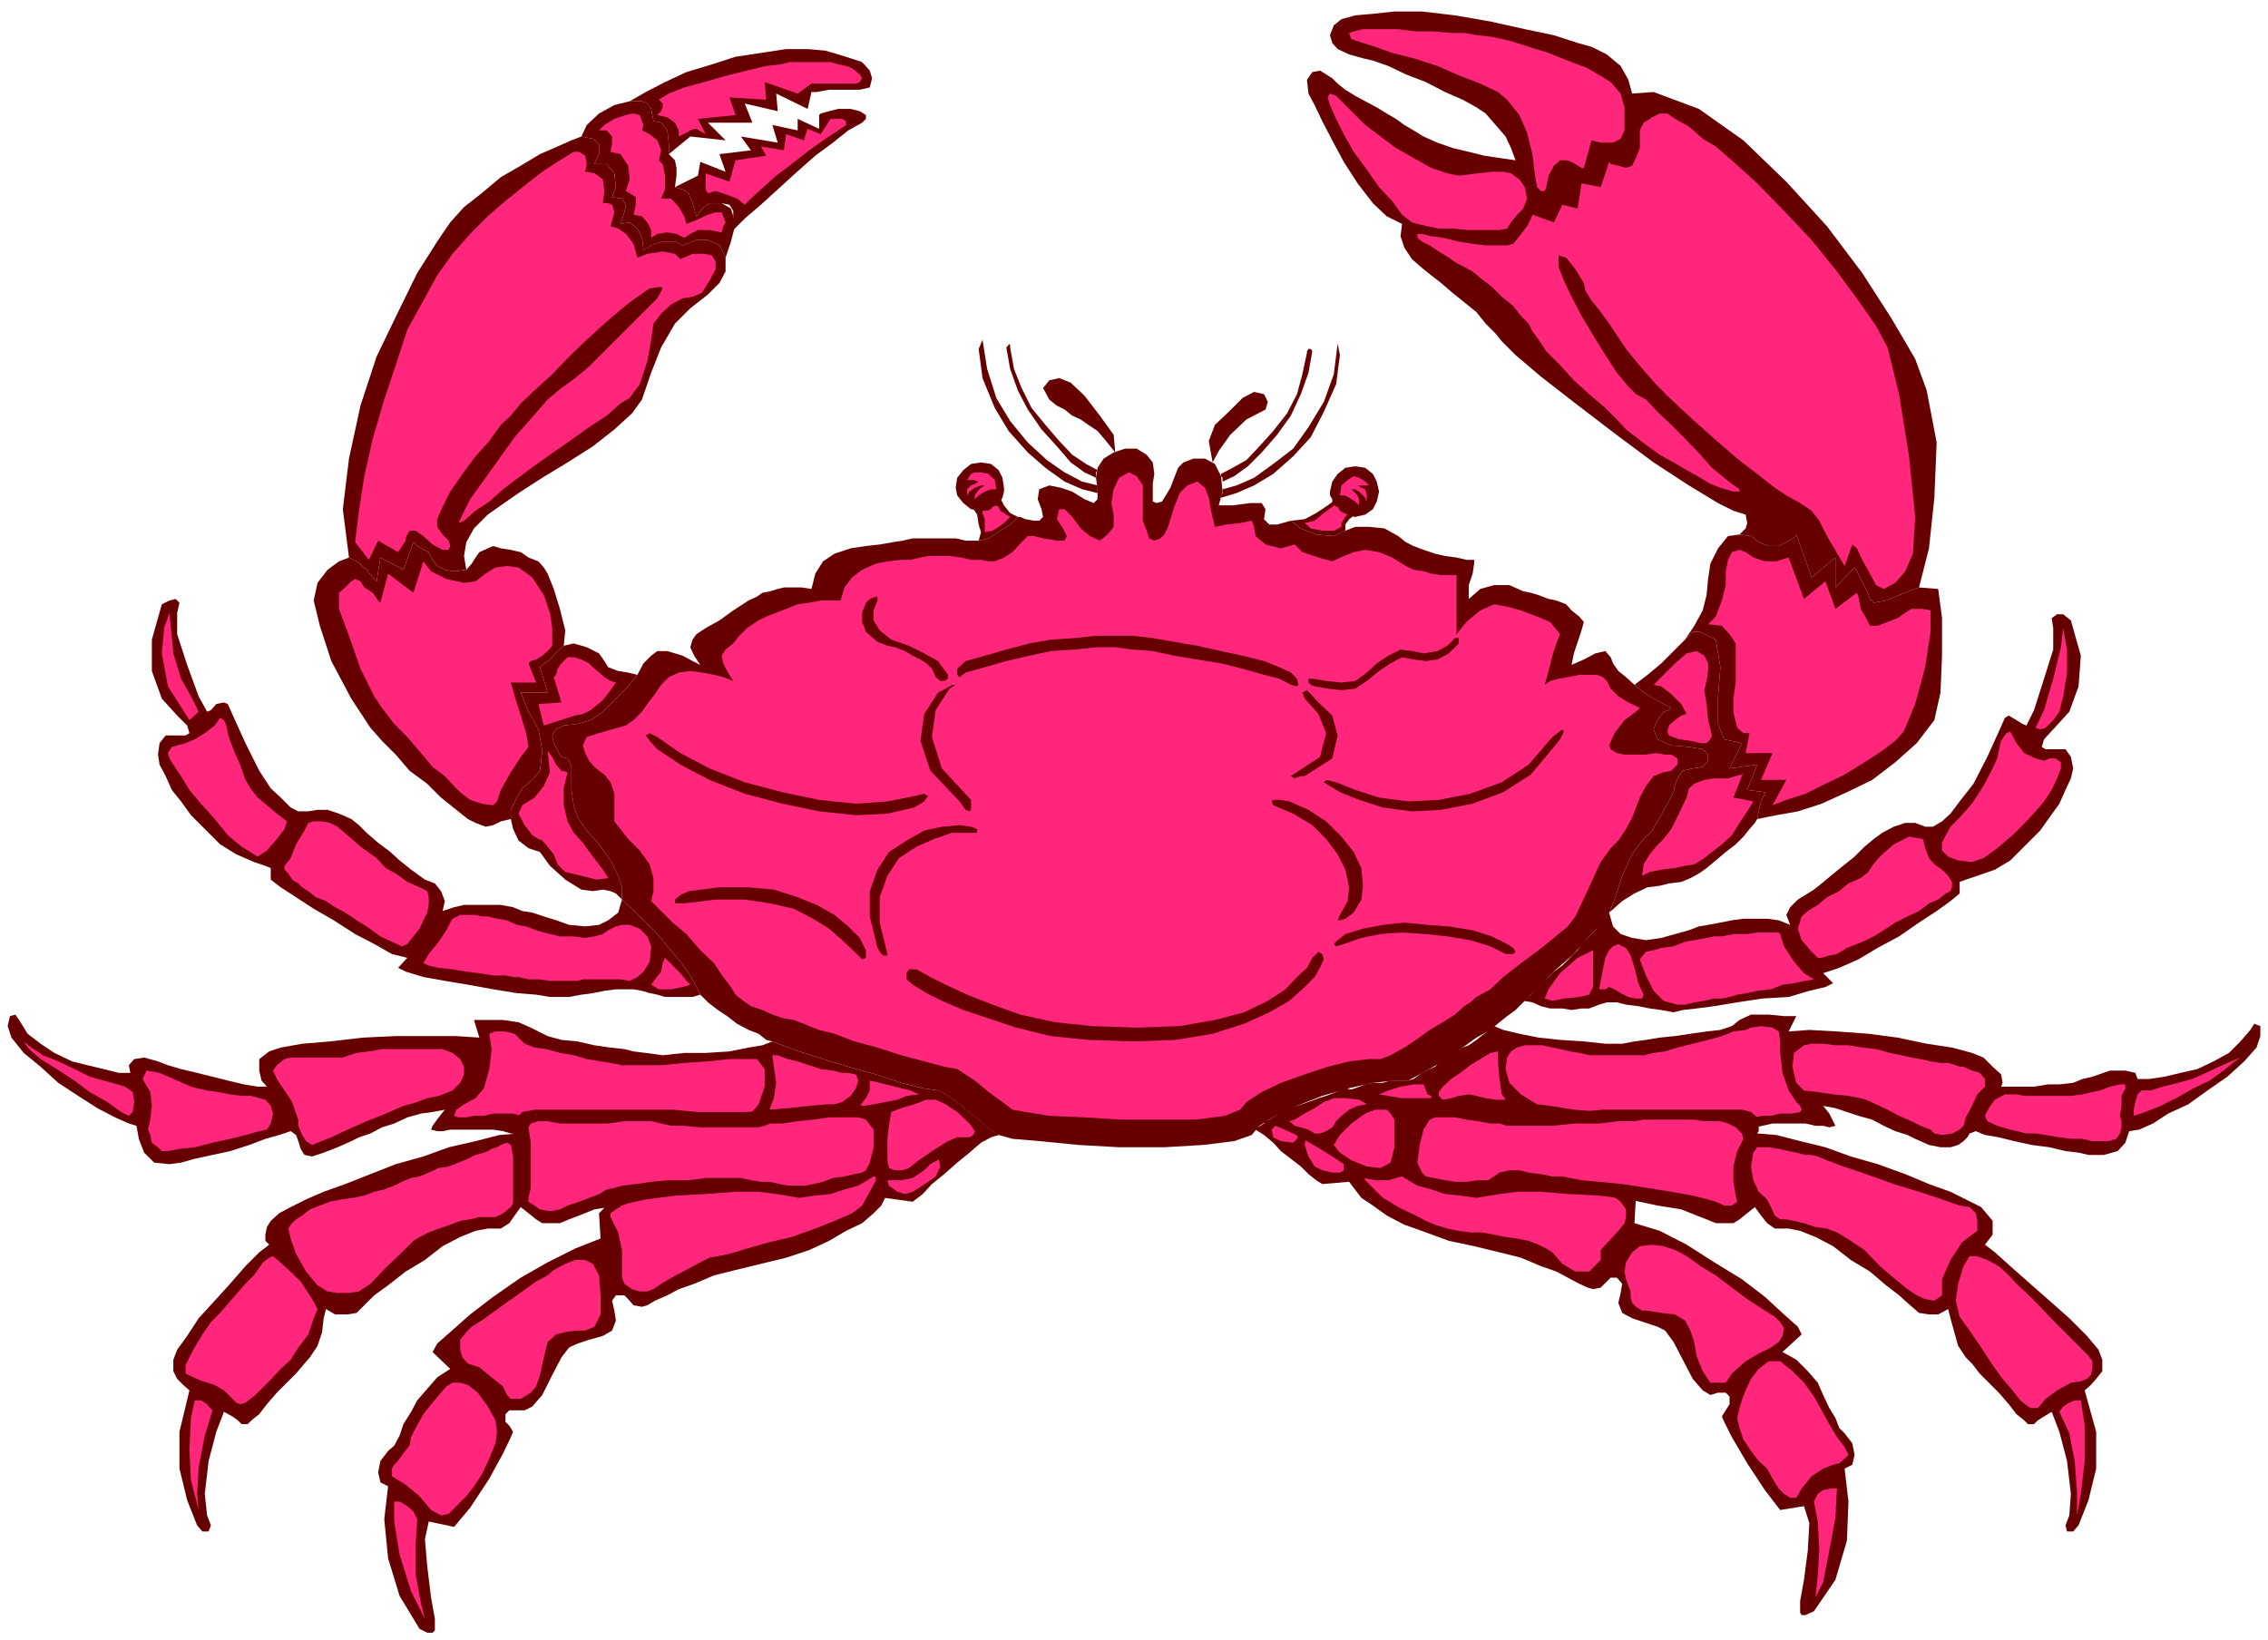 <?xml version="1.0" encoding="UTF-8" standalone="no"?>
<svg
   xmlns:ooo="http://xml.openoffice.org/svg/export"
   xmlns:dc="http://purl.org/dc/elements/1.1/"
   xmlns:cc="http://creativecommons.org/ns#"
   xmlns:rdf="http://www.w3.org/1999/02/22-rdf-syntax-ns#"
   xmlns:svg="http://www.w3.org/2000/svg"
   xmlns="http://www.w3.org/2000/svg"
   xmlns:sodipodi="http://sodipodi.sourceforge.net/DTD/sodipodi-0.dtd"
   xmlns:inkscape="http://www.inkscape.org/namespaces/inkscape"
   version="1.2"
   width="29.57mm"
   height="21.39mm"
   viewBox="0 0 2957 2139"
   preserveAspectRatio="xMidYMid"
   xml:space="preserve"
   id="svg272"
   sodipodi:docname="crab1.svg"
   style="fill-rule:evenodd;stroke-width:28.222;stroke-linejoin:round"
   inkscape:version="0.92.5 (2060ec1f9f, 2020-04-08)"><sodipodi:namedview
   pagecolor="#ffffff"
   bordercolor="#666666"
   borderopacity="1"
   objecttolerance="10"
   gridtolerance="10"
   guidetolerance="10"
   inkscape:pageopacity="0"
   inkscape:pageshadow="2"
   inkscape:window-width="664"
   inkscape:window-height="487"
   id="namedview274"
   showgrid="false"
   inkscape:zoom="0.2102413"
   inkscape:cx="55.899213"
   inkscape:cy="40.403148"
   inkscape:window-x="0"
   inkscape:window-y="0"
   inkscape:window-maximized="0"
   inkscape:current-layer="svg272" />
 <defs
   class="ClipPathGroup"
   id="defs8">
  <clipPath
   id="presentation_clip_path"
   clipPathUnits="userSpaceOnUse">
   <rect
   x="0"
   y="0"
   width="21000"
   height="29700"
   id="rect2" />
  </clipPath>
  <clipPath
   id="presentation_clip_path_shrink"
   clipPathUnits="userSpaceOnUse">
   <rect
   x="21"
   y="29"
   width="20958"
   height="29641"
   id="rect5" />
  </clipPath>
 </defs>
 <defs
   class="TextShapeIndex"
   id="defs12">
  <g
   ooo:slide="id1"
   ooo:id-list="id3"
   id="g10" />
 </defs>
 <defs
   class="EmbeddedBulletChars"
   id="defs44">
  <g
   id="bullet-char-template-57356"
   transform="matrix(4.8828125e-4,0,0,-4.8828125e-4,0,0)">
   <path
   d="M 580,1141 1163,571 580,0 -4,571 Z"
   id="path14"
   inkscape:connector-curvature="0" />
  </g>
  <g
   id="bullet-char-template-57354"
   transform="matrix(4.8828125e-4,0,0,-4.8828125e-4,0,0)">
   <path
   d="M 8,1128 H 1137 V 0 H 8 Z"
   id="path17"
   inkscape:connector-curvature="0" />
  </g>
  <g
   id="bullet-char-template-10146"
   transform="matrix(4.8828125e-4,0,0,-4.8828125e-4,0,0)">
   <path
   d="M 174,0 602,739 174,1481 1456,739 Z M 1358,739 309,1346 659,739 Z"
   id="path20"
   inkscape:connector-curvature="0" />
  </g>
  <g
   id="bullet-char-template-10132"
   transform="matrix(4.8828125e-4,0,0,-4.8828125e-4,0,0)">
   <path
   d="M 2015,739 1276,0 H 717 l 543,543 H 174 v 393 h 1086 l -543,545 h 557 z"
   id="path23"
   inkscape:connector-curvature="0" />
  </g>
  <g
   id="bullet-char-template-10007"
   transform="matrix(4.8828125e-4,0,0,-4.8828125e-4,0,0)">
   <path
   d="m 0,-2 c -7,16 -16,29 -25,39 l 381,530 c -94,256 -141,385 -141,387 0,25 13,38 40,38 9,0 21,-2 34,-5 21,4 42,12 65,25 l 27,-13 111,-251 280,301 64,-25 24,25 c 21,-10 41,-24 62,-43 C 886,937 835,863 770,784 769,783 710,716 594,584 L 774,223 c 0,-27 -21,-55 -63,-84 l 16,-20 C 717,90 699,76 672,76 641,76 570,178 457,381 L 164,-76 c -22,-34 -53,-51 -92,-51 -42,0 -63,17 -64,51 -7,9 -10,24 -10,44 0,9 1,19 2,30 z"
   id="path26"
   inkscape:connector-curvature="0" />
  </g>
  <g
   id="bullet-char-template-10004"
   transform="matrix(4.8828125e-4,0,0,-4.8828125e-4,0,0)">
   <path
   d="M 285,-33 C 182,-33 111,30 74,156 52,228 41,333 41,471 c 0,78 14,145 41,201 34,71 87,106 158,106 53,0 88,-31 106,-94 l 23,-176 c 8,-64 28,-97 59,-98 l 735,706 c 11,11 33,17 66,17 42,0 63,-15 63,-46 V 965 c 0,-36 -10,-64 -30,-84 L 442,47 C 390,-6 338,-33 285,-33 Z"
   id="path29"
   inkscape:connector-curvature="0" />
  </g>
  <g
   id="bullet-char-template-9679"
   transform="matrix(4.8828125e-4,0,0,-4.8828125e-4,0,0)">
   <path
   d="M 813,0 C 632,0 489,54 383,161 276,268 223,411 223,592 c 0,181 53,324 160,431 106,107 249,161 430,161 179,0 323,-54 432,-161 108,-107 162,-251 162,-431 0,-180 -54,-324 -162,-431 C 1136,54 992,0 813,0 Z"
   id="path32"
   inkscape:connector-curvature="0" />
  </g>
  <g
   id="bullet-char-template-8226"
   transform="matrix(4.8828125e-4,0,0,-4.8828125e-4,0,0)">
   <path
   d="m 346,457 c -73,0 -137,26 -191,78 -54,51 -81,114 -81,188 0,73 27,136 81,188 54,52 118,78 191,78 73,0 134,-26 185,-79 51,-51 77,-114 77,-187 0,-75 -25,-137 -76,-188 -50,-52 -112,-78 -186,-78 z"
   id="path35"
   inkscape:connector-curvature="0" />
  </g>
  <g
   id="bullet-char-template-8211"
   transform="matrix(4.8828125e-4,0,0,-4.8828125e-4,0,0)">
   <path
   d="M -4,459 H 1135 V 606 H -4 Z"
   id="path38"
   inkscape:connector-curvature="0" />
  </g>
  <g
   id="bullet-char-template-61548"
   transform="matrix(4.8828125e-4,0,0,-4.8828125e-4,0,0)">
   <path
   d="m 173,740 c 0,163 58,303 173,419 116,115 255,173 419,173 163,0 302,-58 418,-173 116,-116 174,-256 174,-419 0,-163 -58,-303 -174,-418 C 1067,206 928,148 765,148 601,148 462,206 346,322 231,437 173,577 173,740 Z"
   id="path41"
   inkscape:connector-curvature="0" />
  </g>
 </defs>
 <g
   id="g49"
   transform="translate(-9021,-13780)">
  <g
   id="id2"
   class="Master_Slide">
   <g
   id="bg-id2"
   class="Background" />
   <g
   id="bo-id2"
   class="BackgroundObjects" />
  </g>
 </g>
 <g
   class="SlideGroup"
   id="g270"
   transform="translate(-9021,-13780)">
  <g
   id="g268">
   <g
   id="container-id1">
    <g
   id="id1"
   class="Slide"
   clip-path="url(#presentation_clip_path)">
     <g
   class="Page"
   id="g264">
      <g
   class="Graphic"
   id="g262">
       <g
   id="id3">
        <rect
   class="BoundingBox"
   x="9021"
   y="13780"
   width="2957"
   height="2139"
   id="rect51"
   style="fill:none;stroke:none" />
        <path
   d="m 9779,13958 15,3 8,7 v 13 l -6,13 h 16 l 10,12 2,18 -5,13 13,2 5,8 -2,10 -5,15 12,-2 10,8 6,12 2,16 10,-6 15,-5 h 16 l 10,5 18,-7 h 15 l 15,7 8,16 7,-21 6,-23 -6,-20 -12,-7 h -16 l -10,7 -5,8 -2,2 -5,-17 -5,-13 -8,-5 -10,-3 2,-15 v -10 l -2,-10 -8,-8 v -15 l -2,-16 -8,-10 -10,-2 -3,-16 -5,-7 -7,-3 h -16 l -20,5 -20,11 -16,15 z"
   id="path53"
   inkscape:connector-curvature="0"
   style="fill:#660000;stroke:none" />
        <path
   d="m 10348,14454 -10,10 -13,8 -15,10 -13,3 3,-11 -3,-10 -2,-13 -8,-12 3,-10 7,-11 11,-2 12,2 5,11 5,10 8,10 z"
   id="path55"
   inkscape:connector-curvature="0"
   style="fill:#660000;stroke:none" />
        <path
   d="m 10300,14446 v 0 h 2 v 0 0 h 6 l 5,-2 2,-3 5,-2 5,-5 3,-5 2,-8 v -5 l -2,-13 -5,-10 -10,-8 -13,-2 -13,2 -10,8 -8,10 -2,13 2,10 8,10 10,8 z"
   id="path57"
   inkscape:connector-curvature="0"
   style="fill:#660000;stroke:none" />
        <path
   d="m 10775,14472 -15,7 -23,-2 -20,-8 -13,-10 18,-2 15,-8 15,-10 11,-8 12,-5 13,3 8,5 v 10 l -8,7 -8,6 -5,7 z"
   id="path59"
   inkscape:connector-curvature="0"
   style="fill:#660000;stroke:none" />
        <path
   d="m 10788,14454 h -2 l -3,-3 h -3 -2 l -5,-2 -5,-3 -3,-5 -5,-2 -2,-5 v -3 l -3,-5 v -5 l 3,-13 7,-10 10,-8 13,-2 13,2 10,8 5,10 3,13 -3,13 -5,10 -10,7 z"
   id="path61"
   inkscape:connector-curvature="0"
   style="fill:#660000;stroke:none" />
        <path
   d="m 10348,14454 -10,10 -13,8 -15,10 -13,3 h -7 -10 l -13,-3 h -15 -13 -15 -13 l -13,3 -13,2 -17,3 -18,2 -20,3 -21,7 -15,10 -10,16 -5,20 -13,-2 h -10 -13 l -8,2 -10,3 -10,2 -7,5 -11,5 -20,13 -18,13 -18,10 -12,8 -5,7 -3,10 5,11 8,12 -10,-5 -13,-7 -10,-3 -10,-3 h -13 l -8,6 -10,10 -8,15 -12,15 -18,18 -15,15 -16,11 -17,5 -18,2 -10,5 -5,8 2,10 5,10 5,8 8,2 2,3 3,8 v 12 18 l 3,20 5,16 12,17 16,18 15,21 10,20 5,15 v 16 l 13,12 15,15 18,18 15,18 15,18 13,18 8,15 5,10 10,10 13,10 12,8 13,10 15,8 13,5 10,8 8,2 13,5 22,8 31,10 33,10 36,10 33,11 28,7 20,3 13,7 12,8 11,10 10,8 10,7 8,8 7,5 8,5 18,5 35,3 51,5 53,3 h 59 l 51,-3 40,-5 23,-8 10,-12 21,-13 28,-13 33,-13 35,-10 31,-7 28,-3 h 18 l 15,-8 18,-10 18,-10 20,-15 18,-13 18,-10 12,-10 10,-8 11,-8 15,-15 18,-18 20,-20 23,-20 18,-21 17,-17 11,-16 7,-17 10,-31 13,-28 13,-18 13,-13 10,-17 10,-18 8,-15 2,-11 5,-10 5,-7 13,-3 13,-2 7,-8 v -8 l -7,-7 -18,-3 -23,-2 -18,-8 -5,-13 5,-12 8,-11 7,-2 3,-3 -10,-5 -13,-7 -13,-8 -12,-10 -11,-10 -10,-8 -7,-10 -3,-8 -7,-8 -13,3 -15,8 -16,7 3,-15 5,-15 5,-15 3,-11 -6,-7 -10,-8 -7,-8 -13,-5 -10,-2 -13,-5 -10,-3 -10,-2 -18,-8 h -20 l -18,5 -15,13 v -18 l 5,-15 2,-13 v -5 h -10 l -13,-3 -15,-2 -13,-3 -15,-5 -13,-5 -10,-5 -10,-8 -18,-10 -20,-2 h -18 l -13,5 -15,7 -23,-2 -20,-8 -13,-10 -18,5 h -10 l -7,-7 2,-13 -5,-8 h -15 l -23,3 h -18 l 5,-18 -2,-20 -8,-16 -13,-7 h -15 l -13,5 -7,7 -5,13 -5,13 -6,10 -5,8 -7,2 -5,-2 v -11 -12 l 2,-13 -2,-15 -8,-10 -13,-8 h -15 l -15,5 -13,8 -8,12 -2,13 2,15 v 13 l -5,5 -12,-5 -16,-10 -15,-5 -15,-3 -13,5 -2,13 5,13 2,10 -5,5 h -7 l -11,-2 -7,-3 z"
   id="path63"
   inkscape:connector-curvature="0"
   style="fill:#660000;stroke:none" />
        <path
   d="m 9832,14953 13,12 15,15 18,18 15,18 15,18 13,18 8,15 5,10 -10,3 h -13 -10 -13 l -10,-3 -10,-2 -10,-3 -11,-2 h -10 -13 l -15,2 -15,3 -15,2 -16,3 h -12 -13 l -18,-3 -25,-2 -31,-5 -33,-6 -30,-5 -28,-5 -23,-7 -10,-5 12,-13 -20,-5 -23,-13 -25,-13 -28,-18 -26,-15 -23,-15 -20,-13 -13,-10 v -15 l -7,-3 -15,-5 -23,-10 -21,-13 -10,-10 -13,-13 -15,-15 -13,-18 -12,-15 -8,-18 -8,-15 -2,-13 2,-15 8,-10 h 10 8 8 l 5,-3 -3,-10 -13,-13 -20,-22 -13,-36 v -41 l 13,-46 10,-5 8,-2 5,5 -3,13 v 28 l 13,40 15,41 11,20 5,-2 7,-8 10,-2 5,2 8,18 15,33 18,36 15,23 13,12 13,13 10,5 h 13 l 12,-2 h 13 l 15,5 16,7 10,8 10,10 15,13 16,12 12,11 15,12 11,8 7,5 13,5 8,10 5,13 -3,13 15,-5 13,-3 h 18 15 15 l 16,3 12,5 13,2 15,5 16,5 17,6 21,2 18,-2 12,-6 13,-10 z"
   id="path65"
   inkscape:connector-curvature="0"
   style="fill:#660000;stroke:none" />
        <path
   d="m 9832,14953 v -16 l -5,-15 -10,-20 -15,-21 -16,-18 -12,-17 -5,-16 -3,-20 v -18 -12 l -3,-8 -2,-3 -8,-2 -5,-8 -5,-10 -2,-10 5,-8 10,-5 18,-2 17,-5 16,-11 15,-15 18,-18 12,-15 -12,-3 -13,-2 -13,-5 -5,-8 -7,-10 -16,-8 -17,-5 -13,3 -8,7 -10,11 -10,7 -3,3 10,33 h -35 l 2,5 3,8 5,12 5,8 8,15 5,28 -3,26 -10,12 -13,11 -7,12 -8,16 v 12 l 3,13 7,15 13,10 15,5 13,18 20,18 21,13 15,2 13,-2 10,2 7,3 z"
   id="path67"
   inkscape:connector-curvature="0"
   style="fill:#660000;stroke:none" />
        <path
   d="m 9687,14848 v -12 l 8,-16 7,-12 13,-11 10,-12 3,-26 -5,-28 -8,-15 -5,-8 -5,-12 -3,-8 -2,-5 h 35 l -10,-33 3,-3 10,-7 10,-11 8,-7 2,-20 -7,-28 -8,-26 -8,-20 -5,-8 -7,-8 -13,-5 -10,-7 -13,-3 -13,-2 -10,-3 -7,3 -11,5 -5,7 -5,8 -7,8 -16,2 -12,-2 -10,-5 -6,-8 -5,-10 -10,-5 -7,-5 -3,-3 -13,36 -30,-16 -5,31 -5,-5 -8,-10 -13,-11 -10,-5 -13,5 -15,11 -13,17 -5,23 8,33 15,46 26,49 25,38 15,17 18,18 18,21 23,17 18,18 20,16 15,12 10,5 13,5 10,-2 10,-5 z"
   id="path69"
   inkscape:connector-curvature="0"
   style="fill:#660000;stroke:none" />
        <path
   d="m 9476,14507 10,5 13,11 8,10 5,5 5,-31 30,16 13,-36 3,3 7,5 10,5 5,10 6,8 10,5 12,2 16,-2 -3,-18 3,-18 10,-18 18,-18 17,-12 23,-16 31,-20 33,-20 33,-21 28,-22 23,-21 13,-18 12,-35 13,-33 18,-31 20,-20 23,-18 15,-15 8,-15 v -18 l -8,-16 -15,-7 h -15 l -18,7 -10,-5 h -16 l -15,5 -10,6 -2,-16 -6,-12 -10,-8 -12,2 5,-15 2,-10 -5,-8 -13,-2 5,-13 -2,-18 -10,-12 h -16 l 6,-13 v -13 l -8,-7 -15,-3 -13,5 -18,8 -23,10 -25,15 -26,15 -25,21 -23,18 -18,20 -17,25 -26,41 -25,51 -28,58 -21,64 -15,69 -8,66 z"
   id="path71"
   inkscape:connector-curvature="0"
   style="fill:#660000;stroke:none" />
        <path
   d="m 9893,13981 v -15 l -2,-16 -8,-10 -10,-2 -3,-16 -5,-7 -7,-3 h -16 l 21,-12 25,-13 28,-13 33,-10 31,-10 33,-5 33,-5 h 28 l 23,2 17,5 16,5 15,5 10,11 3,10 -3,12 -13,3 h -20 -20 l -16,3 h -7 l -5,22 -41,-20 2,23 -43,-10 10,25 h -58 l 23,23 -46,-5 z"
   id="path73"
   inkscape:connector-curvature="0"
   style="fill:#660000;stroke:none" />
        <path
   d="m 9901,14024 10,3 8,5 5,13 5,17 2,-2 5,-8 10,-7 h 16 l 10,2 5,8 v 12 13 l 15,-15 21,-18 22,-20 23,-21 26,-23 23,-17 20,-16 18,-10 5,-5 v -5 l -8,-5 -12,-3 h -16 l -12,3 -11,3 -2,2 v 18 l -28,-13 v 15 l -33,-7 7,23 -48,-8 13,18 -41,5 8,23 -33,-13 -3,18 z"
   id="path75"
   inkscape:connector-curvature="0"
   style="fill:#660000;stroke:none" />
        <path
   d="m 11119,14970 7,-17 10,-31 13,-28 13,-18 13,-13 10,-17 10,-18 8,-15 2,-11 5,-10 5,-7 13,-3 13,-2 7,-8 v -8 l -7,-7 -18,-3 -23,-2 -18,-8 -5,-13 5,-12 8,-11 7,-2 3,-3 -10,-5 -13,-7 -13,-8 -12,-10 17,-13 18,-15 16,-16 15,-15 10,-10 h 10 l 10,5 10,5 6,36 -3,38 v 36 l 8,20 23,5 -16,33 36,-5 -13,33 23,3 v 2 l -5,10 -3,13 -2,10 -3,5 -7,8 -8,10 -10,10 -13,10 -13,11 -12,10 -10,7 -11,6 -12,5 -16,2 -12,3 -16,2 -17,8 -16,10 z"
   id="path77"
   inkscape:connector-curvature="0"
   style="fill:#660000;stroke:none" />
        <path
   d="m 11218,14614 10,-10 h 10 l 10,5 10,5 6,36 -3,38 v 36 l 8,20 23,5 -16,33 36,-5 -13,33 23,3 v 2 l -5,10 -3,13 -2,10 25,-5 28,-5 31,-10 33,-15 33,-16 30,-23 28,-25 23,-30 8,-36 2,-48 v -49 l -5,-38 -25,-2 -26,10 -17,7 -16,3 -5,-5 -5,-13 -7,-13 -5,-10 -3,-5 -25,26 v -39 l -31,26 -20,-56 v 2 l -5,3 -8,5 -10,5 h -13 l -13,-5 -10,-8 -15,-2 -15,2 -13,16 -10,20 -3,20 -2,21 -5,20 -11,20 z"
   id="path79"
   inkscape:connector-curvature="0"
   style="fill:#660000;stroke:none" />
        <path
   d="m 11289,14477 15,2 10,8 13,5 h 13 l 10,-5 8,-5 5,-3 v -2 l 20,56 31,-26 v 39 l 25,-26 3,5 5,10 7,13 5,13 5,5 16,-3 17,-7 26,-10 13,-51 7,-66 3,-72 -13,-68 -15,-41 -31,-53 -38,-59 -46,-61 -53,-58 -56,-54 -58,-41 -59,-22 -28,2 -5,-18 -10,-18 -18,-15 -20,-10 -18,-5 -31,-10 -38,-8 -45,-10 -46,-8 -43,-5 h -36 l -28,3 -23,2 -18,5 -10,8 -5,13 3,10 7,8 15,7 18,5 13,3 20,7 23,11 26,10 25,13 23,10 18,10 12,8 13,15 13,15 7,15 6,16 -21,-3 -20,-3 -20,-5 -21,-5 -20,-7 -18,-8 -13,-8 -12,-7 -11,-8 -12,-7 -13,-8 -15,-8 -13,-7 -13,-8 -10,-8 -7,-7 -16,-10 -10,2 -7,10 2,18 8,15 10,21 13,25 15,28 18,28 20,26 18,17 20,10 -2,16 5,15 10,15 15,13 10,8 13,10 15,13 15,12 16,13 12,15 13,13 8,10 18,18 33,28 45,35 51,39 51,38 46,30 38,23 20,10 16,5 2,11 -2,7 z"
   id="path81"
   inkscape:connector-curvature="0"
   style="fill:#660000;stroke:none" />
        <path
   d="m 11007,15085 12,2 11,5 12,3 h 16 l 12,2 13,-2 h 10 l 13,-5 10,-3 h 13 l 12,3 16,2 15,3 15,2 16,3 12,-3 18,-2 23,-3 30,-5 33,-5 34,-2 27,-8 21,-5 10,-5 -13,-13 21,-7 25,-11 25,-15 28,-15 26,-18 23,-15 18,-13 12,-10 v -15 l 8,-3 15,-5 23,-8 20,-12 11,-11 12,-12 16,-16 12,-17 13,-18 8,-18 7,-15 3,-13 -3,-15 -7,-10 h -11 -7 -8 l -5,-3 3,-10 12,-13 21,-23 12,-33 3,-40 -13,-46 -10,-8 h -8 l -7,5 2,13 v 28 l -12,38 -13,41 -10,20 -5,-2 -8,-5 -10,-6 -5,3 -8,18 -15,33 -18,35 -18,23 -12,16 -11,10 -12,7 h -10 l -13,-5 h -13 l -15,5 -15,8 -11,8 -12,10 -13,13 -15,12 -16,13 -12,10 -10,8 -8,5 -13,8 -10,10 -5,10 5,13 -15,-6 -15,-2 h -16 -15 l -15,2 -15,3 -16,3 -12,2 -13,5 -18,5 -18,5 -20,3 -18,-3 -15,-5 -10,-10 -5,-18 -8,10 -10,13 -10,10 -8,8 -5,8 -10,10 -10,10 -11,8 -7,7 -13,10 -10,13 z"
   id="path83"
   inkscape:connector-curvature="0"
   style="fill:#660000;stroke:none" />
        <path
   d="m 10244,15202 -20,-3 -28,-7 -33,-11 -36,-10 -33,-10 -31,-10 -22,-8 -13,-5 -13,5 -18,3 -25,5 -31,2 h -28 l -28,3 -22,-3 -16,-2 -12,-3 -18,-2 -21,-3 -22,-5 -21,-2 -18,-5 -12,-6 -10,-5 -16,-7 -20,-3 h -23 -15 l 7,23 -30,-2 h -38 -41 l -43,2 -43,5 -36,3 -28,5 -15,5 -13,10 v 15 l 3,13 7,8 h -12 l -18,-3 -21,-5 -20,-5 -20,-5 -21,-5 -17,-5 -13,-5 -18,-5 -13,2 -7,8 2,10 h -15 l -20,-5 -21,-5 -20,-5 -23,-11 -18,-12 -17,-13 -11,-18 -5,-7 -7,2 -3,13 5,15 16,20 22,18 23,21 26,17 25,16 23,12 18,8 10,3 3,17 7,18 13,13 20,2 15,-2 18,-5 23,-5 23,-5 25,-8 21,-8 18,-5 15,-5 7,5 3,8 3,10 5,8 10,2 15,-5 18,-7 18,-8 10,-5 15,-5 15,-8 16,-5 17,-8 18,-5 15,-2 16,-3 -8,10 -8,11 -2,5 8,2 h 7 l 10,-2 h 13 15 13 15 l 13,2 10,3 20,2 39,3 h 48 l 56,-3 58,-2 54,-3 46,-5 30,-2 23,-3 h 20 l 21,-3 h 20 l 15,3 h 15 13 8 l 18,-5 22,-10 18,-13 z"
   id="path85"
   inkscape:connector-curvature="0"
   style="fill:#660000;stroke:none" />
        <path
   d="m 10323,15260 -8,-5 -7,-5 -8,-8 -10,-7 -10,-8 -11,-10 -12,-8 -13,-7 -13,15 -18,13 -22,10 -18,5 v 23 h -28 l -33,5 -38,5 -41,5 -38,8 -38,7 -31,8 -23,5 -18,5 -17,8 -18,5 -13,8 -13,7 -10,5 -7,8 -5,5 2,33 -33,13 -36,18 -35,20 -36,25 -30,23 -26,23 -17,15 -6,11 23,22 -17,11 -13,15 -13,15 -8,15 -10,16 -5,15 -7,13 -8,7 -10,13 -3,15 3,13 10,5 -5,43 5,51 15,49 26,43 10,5 h 7 l 3,-3 v -15 l -5,-28 -5,-41 -3,-35 5,-23 33,7 21,-25 25,-38 18,-33 10,-21 3,-7 -5,-8 -5,-5 v -10 l 5,-5 h 10 10 l 10,-5 13,-15 13,-26 12,-23 10,-13 11,-5 15,-5 18,-5 12,-7 5,-13 -2,-13 -3,-13 5,-7 h 11 l 5,5 7,8 11,2 7,-2 10,-6 16,-7 15,-8 20,-7 26,-11 28,-7 33,-8 33,-8 30,-10 26,-12 22,-13 21,-10 15,-13 10,-10 5,-10 36,5 13,-10 12,-13 16,-13 17,-15 16,-13 15,-13 13,-7 z"
   id="path87"
   inkscape:connector-curvature="0"
   style="fill:#660000;stroke:none" />
        <path
   d="m 10778,15202 13,7 12,5 11,6 10,2 h 10 10 15 18 18 20 l 21,3 22,5 31,5 46,2 53,5 59,6 56,2 48,3 h 38 l 20,-3 10,-2 13,-3 h 15 13 15 l 13,3 h 10 l 8,2 8,-2 -3,-6 -5,-10 -8,-10 16,3 15,5 15,5 18,5 15,8 15,7 16,5 10,5 18,8 15,3 h 13 l 10,-3 7,-5 5,-5 3,-5 8,-3 12,5 18,3 20,5 23,5 23,3 21,5 17,2 13,3 h 20 l 18,-5 10,-11 5,-15 13,-2 18,-8 20,-13 26,-12 25,-18 26,-18 22,-20 16,-18 5,-15 v -13 l -8,-3 -5,8 -13,15 -15,15 -20,11 -21,10 -22,5 -21,5 -20,3 h -15 l -3,-8 -13,-3 h -20 l -23,8 -13,3 -12,5 -18,2 h -15 l -18,3 h -18 -13 -12 l 2,-5 -2,-11 -11,-10 -12,-12 -15,-6 -26,-7 -33,-5 -38,-8 -38,-5 -41,-3 -36,-2 -27,2 10,-20 h -16 l -20,-2 h -23 l -15,7 -10,8 -15,5 -18,2 -21,3 -20,3 -20,2 -18,3 -15,2 -16,3 h -22 l -28,-3 -31,-2 -28,-3 -25,-5 -21,-5 -12,-5 -13,10 -10,8 -10,7 -8,3 -8,5 -12,8 -11,7 -5,5 -7,3 -10,5 -11,8 -7,2 h -13 -10 l -10,3 h -5 -8 l -10,2 -13,5 z"
   id="path89"
   inkscape:connector-curvature="0"
   style="fill:#660000;stroke:none" />
        <path
   d="m 10747,15212 11,5 7,3 10,2 8,3 v 20 h 28 l 33,5 38,5 41,8 38,7 36,8 33,5 23,5 17,5 18,8 15,5 16,8 12,7 10,5 8,8 5,5 -2,36 33,10 35,18 36,23 36,22 30,23 25,23 18,16 5,10 -25,23 18,10 15,15 13,15 7,16 8,17 8,13 5,13 7,7 10,13 3,15 -3,13 -10,5 5,43 -2,51 -15,51 -28,41 -11,5 h -5 l -2,-3 v -15 l 5,-28 5,-38 2,-36 -7,-22 -31,5 -20,-26 -23,-35 -20,-34 -10,-20 -3,-7 5,-8 5,-8 v -10 l -5,-5 h -10 l -10,3 -10,-6 -13,-15 -13,-25 -12,-23 -11,-15 -10,-5 -18,-6 -15,-5 -13,-7 -5,-13 3,-13 2,-12 -7,-8 h -8 l -5,5 -8,8 -10,2 -7,-2 -11,-5 -15,-8 -15,-8 -20,-7 -26,-11 -28,-7 -33,-8 -33,-7 -30,-11 -28,-10 -23,-12 -18,-13 -15,-10 -10,-13 -6,-8 -35,3 -8,-5 -10,-8 -10,-10 -13,-10 -13,-10 -10,-11 -12,-10 -11,-7 3,-3 8,-5 7,-5 8,-5 13,-8 15,-5 15,-5 z"
   id="path91"
   inkscape:connector-curvature="0"
   style="fill:#660000;stroke:none" />
        <path
   d="m 9052,15138 10,8 15,10 20,8 21,10 20,10 18,5 18,5 10,3 10,7 2,13 -2,13 -5,5 -10,-5 -18,-13 -23,-13 -20,-15 -23,-15 -21,-13 -15,-13 z"
   id="path93"
   inkscape:connector-curvature="0"
   style="fill:#ff267c;stroke:none" />
        <path
   d="m 10361,14479 -8,8 -12,13 -11,7 -12,5 h -8 l -10,-2 h -13 l -13,-3 -15,-2 h -15 -13 l -10,2 -13,3 h -12 l -18,2 -15,3 -18,8 -13,10 -10,13 -5,17 h -13 -13 l -15,3 -15,2 -15,6 -13,5 -13,5 -10,5 -15,10 -10,10 -8,10 -10,8 -5,8 2,10 5,10 8,13 -13,-5 -12,-3 -16,-3 -15,-2 -15,2 -13,6 -10,10 -8,12 -10,13 -7,10 -11,11 -10,7 -18,5 -17,5 -16,5 -5,11 3,10 5,10 7,8 6,5 7,5 8,10 5,15 v 18 18 l 8,10 10,13 15,15 13,18 5,18 v 17 l -3,13 13,13 15,15 18,15 18,21 18,17 12,18 10,13 6,10 10,8 10,7 15,5 13,6 15,5 13,2 13,5 7,3 13,5 20,5 26,10 30,8 31,10 30,8 26,7 17,3 23,15 18,15 18,13 13,10 17,3 31,5 46,2 48,3 h 51 46 l 38,-5 20,-8 8,-10 20,-13 25,-12 31,-11 30,-10 28,-7 26,-3 h 15 l 13,-5 18,-10 15,-10 18,-13 17,-10 16,-10 12,-11 8,-5 8,-7 18,-10 17,-16 23,-18 23,-17 20,-16 18,-15 10,-13 8,-17 13,-28 12,-26 13,-18 10,-10 10,-15 8,-15 5,-13 5,-13 8,-15 10,-13 13,-5 10,-2 8,-8 v -8 l -8,-5 h -8 l -12,-2 -13,2 h -15 -13 l -10,-2 -8,-5 -2,-5 7,-16 13,-17 15,-11 5,-5 -15,-7 -13,-8 -10,-10 -5,-10 -5,-5 -8,-3 h -10 -13 l -15,3 -12,2 -11,3 -7,5 5,-18 5,-20 5,-16 5,-12 -13,-16 -17,-7 -21,-8 -18,-5 -17,-3 -18,8 -18,15 -13,16 v -21 -25 -21 -10 h -10 -10 l -13,-2 -10,-3 -13,-2 -10,-5 -10,-6 -8,-5 -17,-7 -18,-3 -15,3 -13,5 -15,7 -18,-5 -21,-7 -10,-10 -18,5 -20,-5 -13,-11 -2,-12 -3,-8 -15,3 -18,2 -15,3 -5,-21 -3,-17 -5,-13 -10,-8 -13,5 -10,10 -7,18 -5,16 -3,10 -5,10 -5,5 -8,3 -7,-3 -3,-10 -5,-13 v -13 -15 -18 l -8,-12 -10,-5 -13,7 -7,15 -3,18 3,15 v 16 l -8,10 -10,8 -13,-6 -12,-10 -11,-15 -10,-10 h -7 l -3,13 8,12 5,10 -3,6 h -10 l -18,-3 -12,-3 z"
   id="path95"
   inkscape:connector-curvature="0"
   style="fill:#ff267c;stroke:none" />
        <path
   d="m 10124,13943 -10,7 -17,11 -21,15 -23,18 -20,15 -20,18 -13,12 -8,8 -10,-8 -13,-5 -15,-5 -10,3 -3,-5 v -10 -8 -3 l 31,11 8,-28 40,-6 -7,-12 30,5 3,-21 23,8 5,-15 17,7 13,-20 h 8 7 l 5,3 z"
   id="path97"
   inkscape:connector-curvature="0"
   style="fill:#ff267c;stroke:none" />
        <path
   d="m 10079,13889 h 12 18 15 13 l 5,-2 3,-5 -3,-5 -10,-8 -8,-3 -10,-2 -10,-3 h -13 -12 -10 -11 -7 l -13,3 -18,2 -25,6 -28,7 -28,8 -26,7 -20,8 -13,8 5,5 v 5 l -2,5 -5,5 13,3 10,7 5,10 v 8 l 10,-5 5,-3 5,-2 h 3 l 12,7 -10,-20 49,-5 -8,-23 48,3 -2,-23 43,15 z"
   id="path99"
   inkscape:connector-curvature="0"
   style="fill:#ff267c;stroke:none" />
        <path
   d="m 9802,13950 7,-7 13,-8 15,-5 10,-2 8,2 3,8 2,5 -2,7 10,5 10,8 5,13 -3,13 5,5 3,15 v 18 l -5,12 h 13 l 10,11 7,12 3,10 13,-5 15,-7 10,-3 h 8 l 2,5 3,8 -3,5 -2,8 -16,-3 h -15 l -10,5 -8,5 -10,-5 -12,-2 -13,2 -8,5 v -10 l -5,-10 -7,-8 -11,-2 3,-13 v -10 l -8,-5 -5,-3 5,-15 -2,-18 -10,-15 -13,-3 2,-10 v -10 l -7,-8 z"
   id="path101"
   inkscape:connector-curvature="0"
   style="fill:#ff267c;stroke:none" />
        <path
   d="m 9619,14462 5,-11 10,-20 18,-25 20,-28 20,-28 23,-26 20,-23 18,-15 18,-13 18,-15 18,-18 17,-17 16,-16 15,-15 13,-13 10,-10 7,-13 -2,-2 -15,2 -23,16 -15,12 -21,18 -23,21 -23,22 -22,23 -23,21 -18,17 -13,16 -13,12 -15,21 -18,20 -17,23 -16,23 -10,20 -7,16 v 10 l 7,10 8,8 2,7 -2,5 h -8 l -13,-7 -12,-11 -10,-7 h -8 l -3,5 -2,5 v 3 l -10,15 -26,-15 -12,25 -18,-23 5,-41 7,-45 11,-49 15,-51 15,-45 15,-46 21,-38 18,-33 20,-28 23,-26 23,-23 23,-20 25,-20 23,-18 20,-13 21,-13 h 7 l 8,5 2,11 -2,10 12,2 11,8 2,15 -2,16 h 7 l 5,2 3,10 -5,18 10,3 10,7 10,13 5,18 13,-5 20,-3 16,3 7,7 16,-7 h 15 l 10,2 5,8 v 10 l -8,15 -10,16 -12,5 -13,2 -15,8 -13,12 -10,13 -3,21 -5,28 -10,30 -13,18 -12,7 -18,16 -23,15 -28,20 -26,18 -25,18 -20,15 -13,10 -18,16 -18,12 -15,13 z"
   id="path103"
   inkscape:connector-curvature="0"
   style="fill:#ff267c;stroke:none" />
        <path
   d="m 9641,14538 13,-10 13,-8 15,-2 15,2 18,13 15,23 8,23 3,20 v 8 7 8 l -6,7 -7,6 -8,5 -7,2 -3,3 10,25 h -33 l 5,18 8,25 7,23 3,18 -10,13 -13,20 -13,23 -5,15 -5,5 -15,-2 -15,-5 -13,-10 -8,-8 -12,-13 -16,-12 -15,-18 -18,-21 -17,-17 -16,-21 -10,-15 -18,-36 -15,-43 -13,-35 v -21 l 8,-7 8,-8 5,-3 7,3 5,8 11,7 7,10 3,3 10,-38 33,25 13,-41 10,13 20,10 23,5 z"
   id="path105"
   inkscape:connector-curvature="0"
   style="fill:#ff267c;stroke:none" />
        <path
   d="m 9824,14670 -7,-2 -8,-5 -7,-6 -8,-7 -5,-5 -10,-5 -10,-3 h -8 l -8,8 -5,7 -2,8 -3,3 10,33 -30,2 7,28 16,-5 15,-5 10,-3 10,-2 10,-5 16,-13 10,-13 z"
   id="path107"
   inkscape:connector-curvature="0"
   style="fill:#ff267c;stroke:none" />
        <path
   d="m 9735,14759 6,8 5,10 7,8 8,2 -5,21 v 22 l 5,21 8,15 12,13 13,18 13,17 7,11 -15,2 -20,-5 -21,-5 -10,-10 -5,-13 -8,-10 -7,-8 -5,-2 -8,-5 -10,-13 -8,-15 5,-11 16,-10 12,-15 8,-18 z"
   id="path109"
   inkscape:connector-curvature="0"
   style="fill:#ff267c;stroke:none" />
        <path
   d="m 9242,14579 -7,20 -3,33 8,43 28,44 12,-11 -10,-20 -13,-23 -10,-33 z"
   id="path111"
   inkscape:connector-curvature="0"
   style="fill:#ff267c;stroke:none" />
        <path
   d="m 9308,14716 -7,10 -13,10 -13,8 -12,5 -11,3 -7,2 -5,8 2,7 5,8 10,15 11,18 15,18 18,20 17,21 18,15 21,13 12,-8 13,-15 10,-13 3,-10 -13,-10 -13,-11 -12,-10 -8,-10 -8,-13 -7,-20 -8,-18 -5,-13 -3,-10 -2,-10 -3,-7 z"
   id="path113"
   inkscape:connector-curvature="0"
   style="fill:#ff267c;stroke:none" />
        <path
   d="m 9392,14909 8,-10 7,-18 11,-18 5,-10 7,-2 h 11 l 10,2 10,5 13,11 17,15 21,15 12,13 13,7 15,11 16,7 10,5 2,8 v 10 l -2,10 -5,10 -5,11 -8,10 -8,10 -7,3 -13,-6 -15,-7 -18,-13 -13,-8 -7,-5 -8,-5 -13,-7 -12,-8 -13,-5 -10,-8 -8,-5 -5,-5 -8,-5 -5,-8 -5,-5 z"
   id="path115"
   inkscape:connector-curvature="0"
   style="fill:#ff267c;stroke:none" />
        <path
   d="m 9796,15001 11,-3 7,-5 10,-5 8,-2 h 10 l 13,5 10,10 5,13 -2,20 -8,13 -8,7 -10,5 -12,-2 h -18 -18 -13 l -7,2 h -11 -12 -13 l -15,-2 h -13 l -13,-3 h -7 l -10,-2 h -16 l -18,-3 -17,-2 -18,-3 -18,-2 -13,-3 -7,-3 7,-12 13,-16 10,-15 5,-10 3,-5 10,-5 h 10 10 l 8,2 h 8 l 12,3 13,2 13,6 12,2 13,5 10,3 21,5 h 18 l 15,2 z"
   id="path117"
   inkscape:connector-curvature="0"
   style="fill:#ff267c;stroke:none" />
        <path
   d="m 9888,15029 10,10 10,10 8,10 5,5 -10,3 -15,3 h -16 l -10,-6 5,-7 8,-10 2,-11 z"
   id="path119"
   inkscape:connector-curvature="0"
   style="fill:#ff267c;stroke:none" />
        <path
   d="m 9207,15187 10,17 2,18 -2,18 -3,13 3,7 2,10 8,6 5,5 h 8 l 15,-3 20,-2 23,-6 23,-5 20,-5 18,-5 10,-2 5,-8 3,-13 -3,-10 -7,-8 -8,-2 -10,-3 h -13 l -15,-2 -15,-3 -15,-2 -13,-3 -8,-2 -18,-8 -23,-10 -17,-3 z"
   id="path121"
   inkscape:connector-curvature="0"
   style="fill:#ff267c;stroke:none" />
        <path
   d="m 9382,15187 10,15 10,15 5,15 3,8 v 8 l 5,12 5,8 8,5 7,-3 18,-7 21,-10 25,-11 25,-10 23,-10 18,-5 13,-5 15,-3 18,-7 10,-10 5,-11 v -10 l -5,-10 -10,-8 -13,-5 h -10 -15 -18 -18 -18 l -17,3 -16,2 -10,3 -8,3 h -10 -12 -11 -12 -10 -8 -5 l -8,2 -10,8 -5,7 z"
   id="path123"
   inkscape:connector-curvature="0"
   style="fill:#ff267c;stroke:none" />
        <path
   d="m 9659,15128 3,20 -3,26 -7,25 -11,13 -15,8 -10,7 -3,8 6,2 h 10 l 10,-2 h 13 l 12,-3 h 13 13 l 10,3 7,2 11,3 17,2 21,3 h 25 23 l 26,-3 h 17 l 16,-2 12,-3 h 18 20 l 23,-2 h 21 20 13 l 10,-3 10,-12 8,-23 v -23 l -10,-13 h -16 -20 l -28,3 -31,2 -30,3 h -28 -23 l -15,-3 -13,-2 -18,-3 -17,-5 -18,-3 -18,-5 -15,-2 -13,-5 -5,-5 -8,-8 -12,-3 h -13 z"
   id="path125"
   inkscape:connector-curvature="0"
   style="fill:#ff267c;stroke:none" />
        <path
   d="m 10028,15156 2,15 3,21 -3,20 -5,13 v 5 l 8,2 h 15 l 15,-2 18,-3 21,-5 17,-5 11,-8 7,-10 3,-10 -3,-8 -10,-2 h -8 l -12,-3 -16,-2 -15,-5 -15,-5 -13,-3 -13,-5 z"
   id="path127"
   inkscape:connector-curvature="0"
   style="fill:#ff267c;stroke:none" />
        <path
   d="m 10155,15189 v 13 l -5,10 -8,10 -7,5 12,5 h 21 l 17,-2 13,-3 8,-5 7,-5 6,-5 v -5 l -11,-5 -20,-5 -20,-5 z"
   id="path129"
   inkscape:connector-curvature="0"
   style="fill:#ff267c;stroke:none" />
        <path
   d="m 9535,15738 h 7 l 10,6 8,7 5,10 -2,31 v 41 l 7,38 5,20 -18,-36 -15,-48 -7,-43 z"
   id="path131"
   inkscape:connector-curvature="0"
   style="fill:#ff267c;stroke:none" />
        <path
   d="m 9537,15708 13,8 18,15 15,18 13,7 10,-2 10,-10 13,-13 10,-13 10,-15 10,-21 8,-20 2,-15 -2,-15 -10,-18 -13,-18 -13,-10 -10,-3 h -10 l -8,5 -7,8 -11,13 -12,15 -10,18 -6,12 -2,11 -8,10 -7,10 -5,5 -3,5 v 5 5 z"
   id="path133"
   inkscape:connector-curvature="0"
   style="fill:#ff267c;stroke:none" />
        <path
   d="m 9631,15558 15,5 16,13 15,12 5,11 5,5 h 13 l 13,-8 7,-8 5,-15 5,-23 5,-20 11,-10 12,-3 13,-2 h 13 l 12,-5 8,-16 v -25 l -2,-26 -8,-15 -10,-5 h -13 l -13,5 -15,8 -8,7 -15,8 -18,13 -17,12 -18,13 -18,13 -13,8 -7,7 -8,10 v 13 l 3,10 z"
   id="path135"
   inkscape:connector-curvature="0"
   style="fill:#ff267c;stroke:none" />
        <path
   d="m 9817,15367 10,20 5,23 v 23 13 l 3,8 10,7 10,3 h 10 l 8,-3 7,-5 13,-8 13,-7 15,-8 13,-7 12,-6 11,-2 15,-3 23,-7 28,-8 30,-7 31,-11 25,-10 23,-10 13,-10 10,-18 8,-15 v -16 l -3,-7 -8,-5 -12,-3 h -18 l -20,3 -18,2 -26,5 -30,8 -36,5 -33,8 -30,5 -26,7 -12,3 -11,3 -10,5 -12,2 -13,3 -13,5 -8,5 -7,5 z"
   id="path137"
   inkscape:connector-curvature="0"
   style="fill:#ff267c;stroke:none" />
        <path
   d="m 10183,15260 v 13 18 l -3,15 -2,13 2,7 11,8 10,3 10,-3 8,-5 12,-8 10,-7 6,-13 -3,-13 -10,-12 -13,-11 -8,-7 -7,-3 h -10 -11 z"
   id="path139"
   inkscape:connector-curvature="0"
   style="fill:#ff267c;stroke:none" />
        <path
   d="m 10226,15258 v -8 l 5,-15 8,-13 10,-5 10,5 10,10 11,10 7,8 3,5 v 5 l -5,3 -8,2 h -13 l -15,-2 -15,-3 z"
   id="path141"
   inkscape:connector-curvature="0"
   style="fill:#ff267c;stroke:none" />
        <path
   d="m 11675,14729 11,-23 12,-41 10,-41 3,-25 5,28 v 30 l -5,31 -5,20 -8,11 -10,10 -7,2 z"
   id="path143"
   inkscape:connector-curvature="0"
   style="fill:#ff267c;stroke:none" />
        <path
   d="m 11642,14734 8,15 10,13 15,7 11,3 7,-3 h 8 l 7,5 v 8 l -5,13 -7,15 -10,15 -11,13 -12,13 -18,18 -20,17 -18,13 -15,5 -18,-2 -13,-5 -8,-8 v -10 l 5,-10 6,-11 12,-12 16,-18 15,-23 12,-23 6,-13 2,-10 3,-13 7,-10 z"
   id="path145"
   inkscape:connector-curvature="0"
   style="fill:#ff267c;stroke:none" />
        <path
   d="m 11528,14874 3,12 5,13 7,8 10,7 8,8 5,8 v 7 l -2,5 -6,3 -10,8 -12,5 -13,10 -15,7 -16,8 -12,8 -8,5 -8,5 -10,5 -12,5 -13,5 -13,8 -10,2 -10,3 h -5 l -8,-8 -13,-15 -5,-15 5,-16 8,-7 13,-8 12,-10 16,-8 12,-10 16,-7 10,-8 5,-8 10,-12 18,-16 20,-10 z"
   id="path147"
   inkscape:connector-curvature="0"
   style="fill:#ff267c;stroke:none" />
        <path
   d="m 11342,14998 5,16 13,20 13,15 13,8 -11,2 -15,3 -15,2 -15,6 -18,2 -13,3 -13,2 -10,3 -10,2 h -10 l -13,3 -13,2 -12,3 h -10 l -11,-3 -7,-2 -13,-13 -10,-20 -8,-21 8,-10 10,-2 10,-3 16,-2 15,-6 12,-2 16,-3 10,-2 h 10 l 15,-3 h 18 l 13,-2 h 10 5 8 5 z"
   id="path149"
   inkscape:connector-curvature="0"
   style="fill:#ff267c;stroke:none" />
        <path
   d="m 11164,15077 -7,-15 -5,-20 -5,-16 -6,-10 -5,-2 -5,-3 -7,3 -5,5 -5,10 -3,15 -3,15 -2,11 h 8 l 5,-3 7,3 8,5 10,5 10,2 h 8 z"
   id="path151"
   inkscape:connector-curvature="0"
   style="fill:#ff267c;stroke:none" />
        <path
   d="m 11098,15019 v 15 18 15 l -5,10 -13,3 -20,2 -15,3 -10,-3 5,-12 15,-21 23,-20 z"
   id="path153"
   inkscape:connector-curvature="0"
   style="fill:#ff267c;stroke:none" />
        <path
   d="m 11813,15202 -5,5 -3,10 -2,10 v 8 l 15,-5 20,-8 20,-10 23,-13 21,-10 18,-13 12,-10 10,-7 -12,5 -16,7 -17,8 -18,8 -18,5 -20,5 -16,5 z"
   id="path155"
   inkscape:connector-curvature="0"
   style="fill:#ff267c;stroke:none" />
        <path
   d="m 11792,15199 -5,10 v 13 l -2,13 2,7 v 8 l -2,8 -5,7 -10,3 h -8 -13 l -13,-3 h -15 l -15,-2 -18,-3 -13,-2 h -12 l -21,-5 -17,-5 -13,-6 -3,-7 5,-10 8,-11 13,-7 h 15 l 10,2 h 13 15 18 15 l 15,-2 13,-3 10,-2 13,-5 13,-3 h 7 z"
   id="path157"
   inkscape:connector-curvature="0"
   style="fill:#ff267c;stroke:none" />
        <path
   d="m 11609,15197 -10,10 -7,15 -8,15 -3,11 -5,5 -10,5 -13,2 -10,-2 -5,-5 -13,-5 -12,-6 -16,-7 -15,-8 -15,-7 -13,-6 -7,-2 -16,-3 -20,-2 -20,-3 -18,-2 -10,-10 -5,-21 2,-18 13,-10 10,-2 h 15 l 16,2 h 17 l 18,3 18,2 18,5 15,3 13,3 12,2 13,3 13,2 h 10 l 10,3 5,2 h 5 l 11,5 10,3 7,8 z"
   id="path159"
   inkscape:connector-curvature="0"
   style="fill:#ff267c;stroke:none" />
        <path
   d="m 11342,15136 v 17 l 3,26 8,23 10,15 5,5 2,5 -2,3 -10,2 h -8 -8 l -12,3 h -11 l -12,2 h -13 -13 -10 -15 l -28,-2 -36,-3 h -40 l -41,-2 -38,-3 -31,-5 -17,-2 -21,-13 -15,-15 -5,-18 2,-15 5,-8 8,-5 10,-3 h 10 13 l 13,3 10,2 13,3 12,2 13,3 h 13 15 15 13 15 l 13,-3 15,-2 16,-5 20,-5 20,-5 18,-5 15,-6 16,-2 7,-3 13,-2 15,2 8,5 z"
   id="path161"
   inkscape:connector-curvature="0"
   style="fill:#ff267c;stroke:none" />
        <path
   d="m 10974,15151 v 15 l 2,21 3,20 5,7 h -13 l -13,-2 -12,-3 -10,-2 -13,2 -10,3 -11,2 -5,-5 v -5 l 5,-7 11,-10 12,-8 13,-10 13,-8 13,-8 z"
   id="path163"
   inkscape:connector-curvature="0"
   style="fill:#ff267c;stroke:none" />
        <path
   d="m 10819,15207 12,-5 16,-5 17,-3 h 13 l 3,8 2,5 5,2 v 3 h -18 -20 l -18,-3 z"
   id="path165"
   inkscape:connector-curvature="0"
   style="fill:#ff267c;stroke:none" />
        <path
   d="m 11386,15738 5,-10 7,-5 10,-2 h 8 l -2,38 -8,43 -8,41 -10,20 3,-28 2,-36 -2,-35 z"
   id="path167"
   inkscape:connector-curvature="0"
   style="fill:#ff267c;stroke:none" />
        <path
   d="m 11363,15733 7,-12 13,-16 15,-10 13,-5 8,-2 7,-6 5,-5 -5,-10 -10,-13 -10,-17 -10,-18 -10,-18 -13,-18 -15,-15 -16,-13 h -15 l -13,10 -10,13 -7,15 -5,13 -3,10 -3,13 3,13 5,15 10,15 10,13 11,10 7,13 8,13 7,7 8,5 z"
   id="path169"
   inkscape:connector-curvature="0"
   style="fill:#ff267c;stroke:none" />
        <path
   d="m 11271,15583 8,-12 18,-16 17,-10 16,-8 10,-7 5,-8 2,-10 -5,-8 -7,-7 -16,-10 -20,-13 -20,-15 -21,-16 -20,-12 -15,-11 -8,-5 -10,-5 -15,-5 -15,-2 -16,2 -10,8 -8,13 -2,12 2,10 3,8 3,8 v 7 l 2,8 5,5 8,5 h 7 l 18,3 18,2 13,8 7,13 5,15 3,18 8,20 10,15 z"
   id="path171"
   inkscape:connector-curvature="0"
   style="fill:#ff267c;stroke:none" />
        <path
   d="m 11108,15423 v -13 l 11,-12 12,-13 8,-10 2,-8 v -10 l -7,-10 -13,-10 -18,-8 -33,-10 -40,-13 -46,-13 -48,-10 -44,-10 -35,-8 -26,-2 -12,5 -13,8 -13,12 v 15 l 8,16 10,10 13,13 12,7 8,5 10,5 13,6 13,7 12,5 16,5 15,3 15,2 h 15 l 16,3 15,3 15,2 15,3 13,5 10,5 8,5 13,15 17,10 h 18 z"
   id="path173"
   inkscape:connector-curvature="0"
   style="fill:#ff267c;stroke:none" />
        <path
   d="m 10780,15255 -5,13 -2,15 v 13 10 l -5,3 h -10 l -13,-3 -10,-5 -8,-13 -5,-15 3,-15 10,-13 12,-5 13,-5 5,-3 3,-2 z"
   id="path175"
   inkscape:connector-curvature="0"
   style="fill:#ff267c;stroke:none" />
        <path
   d="m 10747,15230 -10,2 -12,8 -11,13 -2,12 -5,5 -16,-2 -10,-5 -2,-10 10,-11 15,-12 21,-8 z"
   id="path177"
   inkscape:connector-curvature="0"
   style="fill:#ff267c;stroke:none" />
        <path
   d="m 11177,14673 13,-13 15,-15 15,-13 13,-3 10,6 5,10 v 10 l -2,13 -3,12 3,18 2,21 3,12 2,8 -2,5 -5,5 h -8 l -13,-3 -15,-2 -13,-5 -2,-5 2,-8 8,-7 8,-6 7,-2 -7,-13 -13,-13 -13,-10 z"
   id="path179"
   inkscape:connector-curvature="0"
   style="fill:#ff267c;stroke:none" />
        <path
   d="m 11223,14808 7,-6 13,-5 13,-2 h 10 8 l 10,-3 8,-2 2,-3 -13,33 26,5 -8,13 -10,15 -10,16 -13,12 -13,10 -10,8 -13,8 -12,2 -15,3 -16,2 -15,3 -10,5 2,-15 8,-13 8,-10 10,-10 10,-13 10,-20 10,-21 z"
   id="path181"
   inkscape:connector-curvature="0"
   style="fill:#ff267c;stroke:none" />
        <path
   d="m 11248,14594 18,2 10,11 8,12 v 16 15 20 l -3,21 v 17 l 3,13 2,8 8,7 h 8 l -5,26 h 35 l -15,35 h 33 l -18,33 18,-7 25,-8 26,-13 25,-12 26,-16 23,-15 17,-13 11,-12 15,-36 13,-48 7,-46 v -28 l -10,-2 h -8 -7 l -8,5 -10,7 -13,5 -13,5 h -10 l -5,-10 -7,-12 -3,-16 -2,-5 -28,21 -13,-36 -28,23 -20,-54 -16,5 h -15 l -15,-5 -10,-7 -8,-3 -10,3 -5,10 -3,15 v 18 l -5,20 -8,21 z"
   id="path183"
   inkscape:connector-curvature="0"
   style="fill:#ff267c;stroke:none" />
        <path
   d="m 11403,14479 -10,-20 -10,-13 -15,-10 -18,-10 -15,-10 -23,-18 -26,-20 -30,-26 -28,-25 -28,-26 -20,-20 -16,-18 -10,-12 -13,-16 -12,-18 -10,-15 -13,-18 -10,-12 -8,-13 -2,-10 -11,-18 -12,-15 -10,-3 v 15 l 7,18 10,21 13,25 15,25 16,26 15,23 15,18 10,10 13,7 15,16 18,17 18,18 20,21 15,17 16,13 10,8 10,7 v 3 h -8 l -17,-5 -13,-5 -13,-8 -18,-10 -17,-10 -18,-10 -18,-13 -13,-10 -13,-10 -12,-13 -15,-15 -21,-18 -20,-18 -18,-20 -18,-18 -10,-15 -8,-11 -5,-10 -10,-10 -10,-13 -15,-12 -13,-13 -13,-10 -12,-10 -11,-6 -10,-5 -10,-7 -13,-8 -12,-8 -10,-5 -6,-5 v -5 h 6 l 12,3 15,2 21,5 18,3 17,2 h 18 10 l 8,-2 8,-10 10,-13 5,-10 2,-5 28,10 11,-23 20,5 5,-33 25,5 11,-33 2,3 10,2 10,3 8,-3 5,-10 5,-13 v -12 -11 l 5,-10 11,-7 10,-5 h 10 l 10,7 18,10 18,16 17,10 23,20 31,28 35,36 36,38 33,41 28,38 23,33 15,28 15,61 13,81 8,79 -3,48 -10,23 -13,15 -15,8 -10,-5 -8,-15 -10,-18 -7,-15 -6,-5 -10,28 z"
   id="path185"
   inkscape:connector-curvature="0"
   style="fill:#ff267c;stroke:none" />
        <path
   d="m 11037,14024 3,-15 7,-13 8,-7 h 8 l 7,2 8,5 5,3 h 3 l 10,-36 12,3 h 16 l 10,-5 5,-11 v -12 -18 l -5,-18 -13,-15 -13,-8 -17,-10 -26,-10 -25,-10 -26,-8 -25,-8 -23,-5 -18,-2 -18,-3 h -17 l -23,-2 h -23 l -23,-3 h -20 -16 -10 l -12,3 -6,2 3,8 15,5 16,5 22,8 28,7 31,10 30,13 26,10 23,11 12,10 16,20 10,23 7,28 3,25 3,18 5,5 h 5 z"
   id="path187"
   inkscape:connector-curvature="0"
   style="fill:#ff267c;stroke:none" />
        <path
   d="m 11007,14052 -8,8 -8,10 -5,8 -10,2 h -10 -15 -15 l -21,-2 h -18 l -15,-3 -13,-3 -7,-2 -13,-10 -13,-18 -17,-18 -16,-23 -17,-23 -13,-23 -10,-20 -8,-18 -3,-10 3,-5 8,3 12,12 11,11 15,15 20,15 20,15 23,13 23,13 21,7 15,3 25,-3 18,-2 h 15 l 10,2 11,8 7,10 3,15 z"
   id="path189"
   inkscape:connector-curvature="0"
   style="fill:#ff267c;stroke:none" />
        <path
   d="m 10338,14454 -8,8 -7,5 -8,5 -10,2 v -7 -10 l -3,-8 v -3 h 6 l 5,-2 2,-3 5,-2 3,2 2,5 8,5 z"
   id="path191"
   inkscape:connector-curvature="0"
   style="fill:#ff267c;stroke:none" />
        <path
   d="m 10292,14396 h 8 l 10,2 8,8 2,12 h -7 l -8,3 -8,5 -5,5 v -5 l 3,-5 5,-5 5,-3 h -5 l -8,3 -7,5 -3,5 v -8 l 5,-5 5,-2 5,-3 -7,-2 h -5 -3 l -2,2 2,-2 3,-5 2,-3 z"
   id="path193"
   inkscape:connector-curvature="0"
   style="fill:#ff267c;stroke:none" />
        <path
   d="m 10770,14467 -10,5 h -15 l -15,-3 -8,-7 13,-3 12,-10 11,-8 2,-2 5,2 3,5 5,3 5,2 -3,3 -2,3 -3,5 z"
   id="path195"
   inkscape:connector-curvature="0"
   style="fill:#ff267c;stroke:none" />
        <path
   d="m 10793,14403 -7,-2 -8,5 -8,7 -2,13 h 7 l 5,3 8,5 5,5 v -8 l -2,-5 -5,-5 -3,-3 h 5 l 5,3 8,8 2,5 v -8 l -2,-8 -5,-2 -5,-3 h 7 5 3 l 2,3 -2,-3 -5,-5 -3,-2 z"
   id="path197"
   inkscape:connector-curvature="0"
   style="fill:#ff267c;stroke:none" />
        <path
   d="m 10323,15260 -8,-5 -7,-5 -8,-8 -10,-7 -10,-8 -11,-10 -12,-8 -13,-7 -13,2 -12,3 -16,2 -12,5 -16,3 -15,3 -13,2 -12,-2 h -16 -20 l -23,2 -28,3 -25,2 -26,3 h -25 -18 -23 l -33,-3 h -38 -41 -40 -36 -25 l -16,3 -7,7 v 11 7 l 2,3 -25,2 -31,8 -35,8 -33,12 -36,10 -33,13 -33,13 -28,10 -23,10 -20,10 -15,8 -11,10 -5,8 -2,10 v 8 l 5,5 -13,10 -18,18 -20,23 -20,22 -21,23 -15,23 -13,18 -5,13 v 15 l 5,10 8,8 8,7 -13,54 v 48 l 10,41 13,33 7,8 h 8 l 3,-8 -5,-13 -3,-28 5,-43 10,-38 10,-26 11,6 7,5 5,5 h 8 l 5,-5 10,-8 10,-13 13,-15 13,-13 12,-12 11,-13 7,-8 10,-15 6,-18 2,-18 3,-12 12,7 h 16 l 12,-2 13,-13 10,-10 18,-13 23,-18 25,-15 23,-18 23,-12 20,-8 16,-3 h 17 l 11,-7 7,-10 8,-11 10,8 10,8 8,5 h 7 8 8 l 12,-5 13,-5 20,-8 31,-5 36,-8 40,-5 38,-2 39,-3 h 30 l 23,3 13,2 17,3 21,-3 20,-2 18,-6 18,-5 12,-7 8,-5 18,5 h 18 l 15,-3 15,-10 8,-8 13,-7 15,-8 12,-7 16,-8 15,-5 10,-3 z"
   id="path199"
   inkscape:connector-curvature="0"
   style="fill:#660000;stroke:none" />
        <path
   d="m 10669,15245 h 7 l 13,5 18,8 18,10 17,10 16,10 15,10 10,8 15,10 16,3 h 17 l 18,-5 8,5 12,7 18,5 18,6 20,2 21,3 18,-3 12,-2 23,-3 h 31 l 35,3 41,2 38,5 38,8 31,5 20,8 13,5 12,5 h 8 8 7 l 8,-5 10,-8 10,-8 8,11 8,10 10,7 h 18 l 15,3 20,8 23,12 23,18 25,15 21,18 17,13 11,10 15,13 13,2 h 12 l 13,-7 3,12 5,18 5,18 10,15 8,8 10,13 12,12 13,13 13,15 10,13 10,8 5,5 h 8 l 5,-5 8,-5 10,-6 10,26 10,38 5,43 -2,28 -5,13 2,8 h 8 l 7,-8 13,-33 10,-41 v -48 l -15,-54 8,-7 7,-8 8,-10 v -15 l -5,-13 -15,-18 -23,-23 -26,-23 -25,-22 -26,-23 -20,-18 -13,-10 10,-13 v -18 l -15,-18 -40,-20 -28,-10 -31,-13 -36,-13 -35,-10 -33,-12 -33,-8 -31,-8 -25,-2 2,-3 v -7 l -2,-11 -8,-7 -12,-3 h -26 -36 -40 -41 -38 l -33,3 h -23 -18 -25 l -26,-3 -25,-2 -28,-3 -23,-2 h -20 -15 l -13,2 -13,-2 -13,-3 -10,-3 -12,-5 -13,-2 -13,-5 -13,-3 -12,5 -13,5 -10,3 -5,2 -8,3 -10,5 -13,3 -10,5 -10,5 -5,5 -8,2 z"
   id="path201"
   inkscape:connector-curvature="0"
   style="fill:#660000;stroke:none" />
        <path
   d="m 10292,15255 -7,-10 -16,-15 -15,-10 -13,-6 h -12 l -16,6 -17,5 -13,5 -3,18 -2,17 v 16 12 l 2,10 8,3 h 10 l 8,-3 13,-10 17,-12 21,-13 12,-5 h 8 8 l 5,-3 z"
   id="path203"
   inkscape:connector-curvature="0"
   style="fill:#ff267c;stroke:none" />
        <path
   d="m 9710,15250 3,20 v 31 28 l -3,13 v 5 l 8,5 7,5 10,2 h 6 l 10,-2 10,-5 15,-5 13,-5 13,-5 10,-6 10,-2 10,-3 18,-2 20,-3 23,-2 h 26 l 22,-3 h 18 15 13 l 13,3 13,2 h 12 l 13,3 10,2 h 8 7 8 l 10,-2 13,-3 13,-5 15,-2 13,-3 10,-2 5,-3 5,-10 5,-20 v -23 l -10,-13 -10,-3 h -18 -20 l -21,3 -20,2 -20,3 h -16 l -7,3 -8,2 h -15 -18 -20 -23 l -21,-2 h -17 l -13,-3 -13,-3 h -18 -17 l -21,3 h -20 -18 -15 -10 l -16,-3 h -12 l -10,3 z"
   id="path205"
   inkscape:connector-curvature="0"
   style="fill:#ff267c;stroke:none" />
        <path
   d="m 9687,15273 3,15 v 23 26 12 l -3,5 -10,8 -10,5 h -13 -8 l -12,3 -13,2 -13,5 -15,5 -13,5 -12,6 -8,5 -15,15 -21,20 -20,21 -15,10 -13,2 h -15 l -13,-2 -13,-8 -15,-18 -13,-23 -7,-20 -3,-13 3,-5 7,-7 8,-5 10,-8 13,-5 13,-5 15,-3 15,-2 15,-3 13,-5 13,-3 13,-5 10,-5 12,-5 11,-2 12,-5 13,-6 13,-2 13,-5 12,-5 10,-5 11,-3 5,-2 5,-3 7,-2 5,-3 8,-3 z"
   id="path207"
   inkscape:connector-curvature="0"
   style="fill:#ff267c;stroke:none" />
        <path
   d="m 9377,15418 15,13 21,20 15,23 7,13 -5,12 -7,21 -13,17 -10,16 -13,12 -15,16 -18,18 -13,10 -7,2 -5,-2 -8,-8 -8,-8 -12,-7 -16,-5 -12,-5 -10,-5 v -11 l 10,-20 12,-20 11,-16 12,-12 18,-21 15,-17 11,-11 5,-7 7,-10 8,-6 z"
   id="path209"
   inkscape:connector-curvature="0"
   style="fill:#ff267c;stroke:none" />
        <path
   d="m 9275,15606 h 8 l 8,5 2,3 5,5 -10,33 -8,41 -2,35 2,21 -10,-39 -2,-40 2,-41 z"
   id="path211"
   inkscape:connector-curvature="0"
   style="fill:#ff267c;stroke:none" />
        <path
   d="m 11706,15621 5,-7 8,-5 7,-3 h 8 l 5,33 v 46 l -5,43 -5,28 v -30 l -3,-41 -7,-36 z"
   id="path213"
   inkscape:connector-curvature="0"
   style="fill:#ff267c;stroke:none" />
        <path
   d="m 11678,15616 10,-12 15,-11 18,-10 13,-2 8,-3 5,-5 2,-8 v -10 l -5,-7 -13,-13 -15,-15 -18,-18 -17,-18 -18,-18 -13,-12 -10,-11 -13,-12 -15,-8 -13,-5 h -10 l -8,13 -7,23 -3,22 5,21 13,18 15,22 15,23 13,18 13,15 10,13 13,10 z"
   id="path215"
   inkscape:connector-curvature="0"
   style="fill:#ff267c;stroke:none" />
        <path
   d="m 11553,15469 v -21 l 11,-25 15,-23 13,-10 7,-5 v -13 l -2,-10 -8,-8 -13,-2 -23,-8 -30,-10 -33,-10 -36,-13 -30,-10 -21,-8 -12,-5 -8,-2 h -8 l -12,-3 -10,-2 -13,-3 -13,-2 h -8 -7 l -5,7 -3,18 3,18 7,15 11,10 5,10 5,11 7,5 h 8 l 10,2 13,3 15,5 15,2 13,5 10,6 8,5 18,12 20,21 20,17 16,13 12,8 11,5 12,2 z"
   id="path217"
   inkscape:connector-curvature="0"
   style="fill:#ff267c;stroke:none" />
        <path
   d="m 11294,15265 -8,16 -5,20 v 20 l 3,18 2,8 -7,5 h -10 l -11,-5 -10,-3 -20,-5 -28,-5 -31,-5 -33,-5 -30,-3 -23,-2 -15,-3 -10,-2 h -13 l -15,-3 -16,-2 -12,-3 h -13 l -13,3 -7,5 -8,5 h -13 l -15,2 h -15 l -13,-2 -15,-3 -10,-2 -5,-5 -6,-13 3,-23 5,-20 8,-13 7,-3 h 10 16 l 15,3 15,2 16,3 h 12 l 10,3 h 13 20 26 l 30,-3 h 31 l 25,-3 h 21 l 12,-2 h 8 13 15 15 15 l 13,2 h 13 8 l 10,3 10,5 8,8 z"
   id="path219"
   inkscape:connector-curvature="0"
   style="fill:#ff267c;stroke:none" />
        <path
   d="m 10839,15240 v 15 21 l -5,20 -13,7 -18,-2 -20,-8 -15,-10 -8,-10 8,-13 15,-15 18,-13 13,-5 h 7 8 l 5,5 z"
   id="path221"
   inkscape:connector-curvature="0"
   style="fill:#ff267c;stroke:none" />
        <path
   d="m 10803,15220 -10,-6 -18,-2 h -15 l -13,5 -12,8 -13,7 -13,8 -7,2 7,6 8,2 10,3 8,5 h 7 l 8,-3 8,-5 5,-8 7,-7 10,-8 11,-5 z"
   id="path223"
   inkscape:connector-curvature="0"
   style="fill:#ff267c;stroke:none" />
        <path
   d="m 10257,14660 -13,-18 -18,-10 -20,-10 -23,-8 -15,-12 -8,-13 v -13 l 5,-13 v -5 h -2 l -8,3 -5,5 -5,13 v 12 l 5,13 15,13 13,5 10,2 13,5 10,6 10,5 8,5 7,7 5,11 6,5 h 5 l 5,-3 z"
   id="path225"
   inkscape:connector-curvature="0"
   style="fill:#660000;stroke:none" />
        <path
   d="m 9878,14741 30,21 38,20 46,18 49,13 48,10 48,5 41,-3 35,-7 13,-3 5,3 -5,7 -13,8 -35,8 -41,2 -48,-5 -48,-10 -49,-13 -46,-18 -38,-20 -30,-20 -10,-11 -5,-7 5,-3 z"
   id="path227"
   inkscape:connector-curvature="0"
   style="fill:#660000;stroke:none" />
        <path
   d="m 9919,14942 40,-5 h 38 l 33,3 31,10 25,10 23,13 18,15 15,15 8,16 v 10 l -5,2 -10,-10 -16,-15 -17,-15 -21,-13 -25,-13 -31,-7 -33,-5 h -38 l -41,5 h -12 v -5 l 7,-6 z"
   id="path229"
   inkscape:connector-curvature="0"
   style="fill:#660000;stroke:none" />
        <path
   d="m 10732,14665 18,3 20,2 18,-2 15,-11 13,-12 15,-10 16,-8 15,2 15,3 18,-3 13,-7 10,-10 h 5 v 2 5 l -3,3 -10,10 -15,8 -15,2 -16,-2 -15,-3 -15,8 -15,10 -16,13 -15,10 -18,2 -18,-2 -17,-3 -5,-2 -3,-3 v -5 z"
   id="path231"
   inkscape:connector-curvature="0"
   style="fill:#660000;stroke:none" />
        <path
   d="m 10775,14998 23,-7 26,-5 28,-3 30,3 28,2 31,5 25,8 20,10 8,5 3,5 -3,3 h -10 l -20,-10 -26,-8 -30,-5 -28,-3 -31,-2 -28,2 -25,5 -23,8 -10,3 -3,-3 5,-5 z"
   id="path233"
   inkscape:connector-curvature="0"
   style="fill:#660000;stroke:none" />
        <path
   d="m 10768,14813 25,10 31,10 38,5 38,-2 41,-8 40,-15 36,-23 30,-36 8,-10 5,-10 -2,-3 -13,10 -31,36 -35,23 -41,15 -41,8 -40,2 -38,-5 -31,-10 -25,-10 -13,-3 -3,3 8,5 z"
   id="path235"
   inkscape:connector-curvature="0"
   style="fill:#660000;stroke:none" />
        <path
   d="m 10280,14642 25,-7 28,-8 30,-8 28,-5 31,-2 28,-3 h 25 23 l 26,3 28,5 30,5 31,7 28,6 28,7 20,8 15,7 8,8 2,8 -2,2 -8,-2 -15,-8 -20,-5 -28,-8 -28,-7 -31,-5 -30,-5 -28,-6 -26,-2 -23,-3 h -25 l -28,3 -31,2 -28,6 -30,7 -28,8 -25,7 -8,6 -3,-3 v -8 z"
   id="path237"
   inkscape:connector-curvature="0"
   style="fill:#660000;stroke:none" />
        <path
   d="m 10244,14683 -18,28 -5,35 13,39 38,40 8,11 5,2 2,-2 v -13 l -38,-41 -13,-41 5,-35 18,-28 8,-5 h -5 l -8,5 z"
   id="path239"
   inkscape:connector-curvature="0"
   style="fill:#660000;stroke:none" />
        <path
   d="m 10178,15024 -10,-41 v -33 l 10,-28 15,-23 23,-15 23,-10 23,-8 h 23 10 v -5 l -8,-3 -15,-2 -23,2 -23,5 -23,13 -23,15 -15,23 -10,28 v 33 l 10,41 5,8 3,2 h 5 z"
   id="path241"
   inkscape:connector-curvature="0"
   style="fill:#660000;stroke:none" />
        <path
   d="m 10211,15064 18,11 20,10 28,12 33,11 36,12 45,11 49,5 58,2 56,-2 48,-8 41,-13 33,-15 26,-15 17,-15 16,-16 7,-12 5,-11 -2,-7 -5,-3 -8,8 -7,13 -13,12 -15,16 -23,15 -31,15 -38,10 -46,8 -56,2 -58,-2 -48,-5 -46,-10 -36,-13 -33,-13 -28,-13 -20,-10 -18,-10 h -10 l -3,5 v 8 z"
   id="path243"
   inkscape:connector-curvature="0"
   style="fill:#660000;stroke:none" />
        <path
   d="m 10786,14970 10,-17 2,-18 -2,-23 -10,-21 -16,-20 -20,-20 -23,-15 -25,-11 -13,-2 h -8 l -2,2 2,5 26,11 25,15 18,18 15,20 10,20 5,23 -2,18 -10,18 -3,7 h 3 l 7,-2 z"
   id="path245"
   inkscape:connector-curvature="0"
   style="fill:#660000;stroke:none" />
        <path
   d="m 10707,14790 35,-23 8,-31 -10,-25 -18,-20 -3,-8 6,-3 5,5 10,11 18,17 7,26 -7,30 -36,23 h -5 l -8,3 -5,-3 z"
   id="path247"
   inkscape:connector-curvature="0"
   style="fill:#660000;stroke:none" />
        <path
   d="m 10602,14383 8,-15 15,-21 21,-20 25,-13 3,-10 -5,-10 -13,-3 -15,8 -18,18 -18,17 -8,21 z"
   id="path249"
   inkscape:connector-curvature="0"
   style="fill:#660000;stroke:none" />
        <path
   d="m 10475,14370 -2,-23 -18,-25 -20,-26 -18,-17 -15,-6 -13,3 -8,10 8,15 10,8 10,5 10,8 11,5 10,7 12,8 11,13 z"
   id="path251"
   inkscape:connector-curvature="0"
   style="fill:#660000;stroke:none" />
        <path
   d="m 10725,14240 -6,28 -7,26 -13,25 -18,23 -18,20 -17,18 -18,10 -15,8 v 3 l 2,2 v 3 2 l 15,-7 18,-13 18,-18 20,-23 18,-25 13,-28 10,-28 5,-28 -2,-3 h -3 l -2,3 z"
   id="path253"
   inkscape:connector-curvature="0"
   style="fill:#660000;stroke:none" />
        <path
   d="m 10338,14233 5,28 10,25 13,26 18,22 18,21 17,18 18,12 15,8 -2,3 v 2 3 2 l -15,-7 -18,-13 -18,-21 -20,-22 -18,-26 -13,-25 -10,-28 -5,-28 3,-3 v -2 l 2,2 z"
   id="path255"
   inkscape:connector-curvature="0"
   style="fill:#660000;stroke:none" />
        <path
   d="m 10768,14243 -5,38 -16,36 -17,33 -23,25 -26,23 -25,15 -23,10 -20,6 v -3 l 2,-3 v -2 -3 l 18,-5 23,-10 25,-18 26,-20 20,-28 20,-33 13,-36 5,-40 z"
   id="path257"
   inkscape:connector-curvature="0"
   style="fill:#660000;stroke:none" />
        <path
   d="m 10297,14235 5,38 16,39 18,30 25,28 23,20 25,18 23,10 20,5 v -2 -3 -2 -3 l -20,-5 -23,-12 -23,-16 -25,-23 -23,-28 -18,-30 -12,-38 -6,-38 z"
   id="path259"
   inkscape:connector-curvature="0"
   style="fill:#660000;stroke:none" />
       </g>
      </g>
     </g>
    </g>
   </g>
  </g>
 </g>
</svg>
